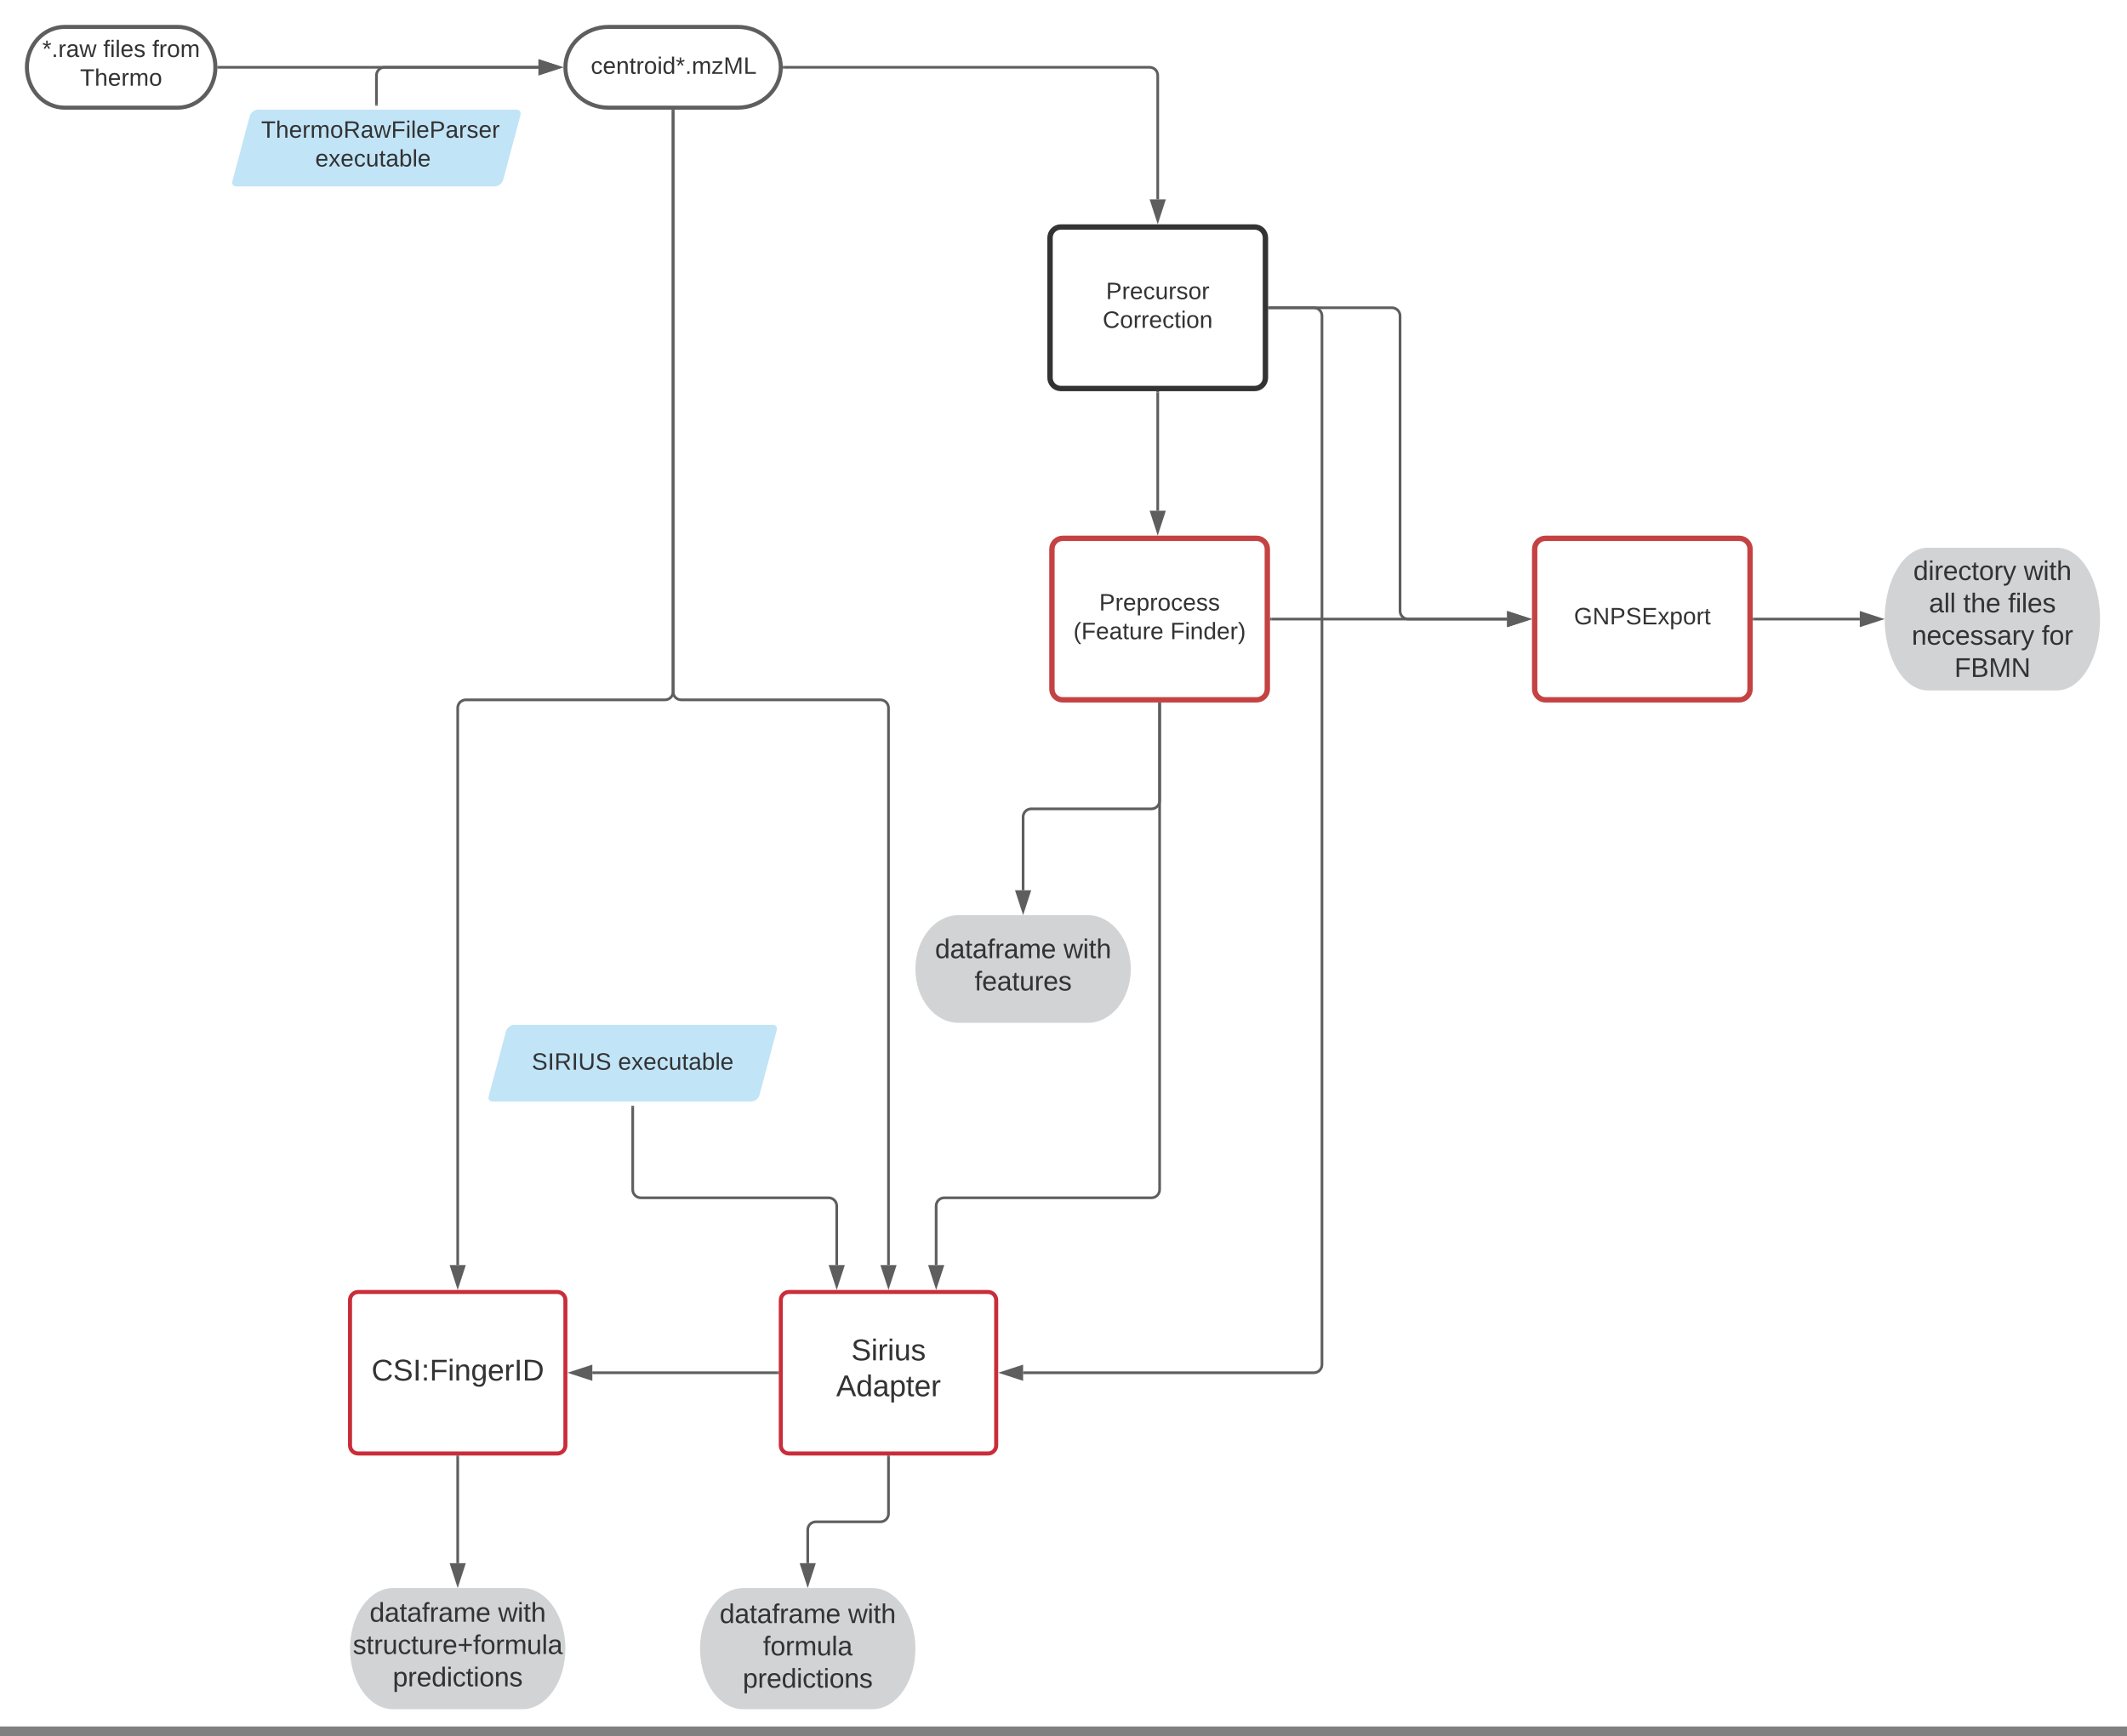 <svg xmlns="http://www.w3.org/2000/svg" xmlns:xlink="http://www.w3.org/1999/xlink" xmlns:lucid="lucid" width="1580" height="1290"><rect width="100%" height="100%" fill="#808080" stroke="none"/><g transform="translate(-100 -40)" lucid:page-tab-id="0_0"><path d="M0 0h1870.87v1322.83H0z" fill="#fff"/><path d="M648 60c17.67 0 32 13.43 32 30s-14.33 30-32 30h-96c-17.67 0-32-13.43-32-30s14.33-30 32-30z" stroke="#5e5e5e" stroke-width="3" fill="#fff"/><use xlink:href="#a" transform="matrix(1,0,0,1,525,65) translate(13.87 29.847)"/><path d="M232 60c15.46 0 28 13.43 28 30s-12.54 30-28 30h-84c-15.46 0-28-13.43-28-30s12.54-30 28-30z" stroke="#5e5e5e" stroke-width="3" fill="#fff"/><use xlink:href="#b" transform="matrix(1,0,0,1,125,65) translate(6.388 17.347)"/><use xlink:href="#c" transform="matrix(1,0,0,1,125,65) translate(51.721 17.347)"/><use xlink:href="#d" transform="matrix(1,0,0,1,125,65) translate(88.165 17.347)"/><use xlink:href="#e" transform="matrix(1,0,0,1,125,65) translate(34.462 38.681)"/><path d="M262.5 90H500" stroke="#5e5e5e" stroke-width="2" fill="none"/><path d="M262.53 91h-1.1l.07-.96-.03-1.04h1.06" fill="#5e5e5e"/><path d="M515.26 90L501 94.64v-9.28z" stroke="#5e5e5e" stroke-width="2" fill="#5e5e5e"/><path d="M880 216.67c0-4.42 3.58-8 8-8h144c4.42 0 8 3.58 8 8v104c0 4.4-3.58 8-8 8H888c-4.42 0-8-3.6-8-8z" stroke="#333" stroke-width="4" fill="#fff"/><use xlink:href="#f" transform="matrix(1,0,0,1,885,213.667) translate(36.556 48.597)"/><use xlink:href="#g" transform="matrix(1,0,0,1,885,213.667) translate(34.111 69.931)"/><path d="M881.4 448c0-4.42 3.58-8 8-8h144c4.42 0 8 3.58 8 8v104c0 4.42-3.58 8-8 8h-144c-4.42 0-8-3.58-8-8z" stroke="#c54242" stroke-width="4" fill="#fff"/><use xlink:href="#h" transform="matrix(1,0,0,1,886.399,445) translate(30.111 48.597)"/><use xlink:href="#i" transform="matrix(1,0,0,1,886.399,445) translate(10.975 69.931)"/><use xlink:href="#j" transform="matrix(1,0,0,1,886.399,445) translate(82.926 69.931)"/><path d="M960 331.67v87.83" stroke="#5e5e5e" stroke-width="2" fill="none"/><path d="M961 331.7h-2v-1.03h2" fill="#5e5e5e"/><path d="M960 434.76l-4.64-14.26h9.28z" stroke="#5e5e5e" stroke-width="2" fill="#5e5e5e"/><path d="M680 1006c0-3.3 2.7-6 6-6h148c3.3 0 6 2.7 6 6v108c0 3.3-2.7 6-6 6H686c-3.3 0-6-2.7-6-6z" stroke="#c92d39" stroke-width="3" fill="#fff"/><use xlink:href="#k" transform="matrix(1,0,0,1,692,1012) translate(40.315 38.778)"/><use xlink:href="#l" transform="matrix(1,0,0,1,692,1012) translate(29.142 65.444)"/><path d="M677.5 1060H540" stroke="#5e5e5e" stroke-width="2" fill="none"/><path d="M678.5 1061h-1.03v-2h1.03" fill="#5e5e5e"/><path d="M524.74 1060l14.26-4.64v9.28z" stroke="#5e5e5e" stroke-width="2" fill="#5e5e5e"/><path d="M360 1006c0-3.3 2.7-6 6-6h148c3.3 0 6 2.7 6 6v108c0 3.3-2.7 6-6 6H366c-3.3 0-6-2.7-6-6z" stroke="#c92d39" stroke-width="3" fill="#fff"/><use xlink:href="#m" transform="matrix(1,0,0,1,372,1012) translate(3.957 53.778)"/><path d="M1043 268.67h33c3.3 0 6 2.68 6 6V1054c0 3.3-2.7 6-6 6H860" stroke="#5e5e5e" stroke-width="2" fill="none"/><path d="M1043.03 269.67H1042v-2h1.03" fill="#5e5e5e"/><path d="M844.74 1060l14.26-4.64v9.28z" stroke="#5e5e5e" stroke-width="2" fill="#5e5e5e"/><path d="M600 122.5V554c0 3.3-2.7 6-6 6H446c-3.3 0-6 2.7-6 6v414" stroke="#5e5e5e" stroke-width="2" fill="none"/><path d="M601 122.53h-2v-1.03h2" fill="#5e5e5e"/><path d="M440 995.26L435.36 981h9.28z" stroke="#5e5e5e" stroke-width="2" fill="#5e5e5e"/><path d="M600 122.5V554c0 3.3 2.7 6 6 6h148c3.3 0 6 2.7 6 6v414" stroke="#5e5e5e" stroke-width="2" fill="none"/><path d="M601 122.53h-2v-1.03h2" fill="#5e5e5e"/><path d="M760 995.26L755.36 981h9.28z" stroke="#5e5e5e" stroke-width="2" fill="#5e5e5e"/><path d="M961.4 563v361c0 3.3-2.7 6-6 6h-154c-3.3 0-6 2.7-6 6v44" stroke="#5e5e5e" stroke-width="2" fill="none"/><path d="M962.4 563.03h-2V562h2" fill="#5e5e5e"/><path d="M795.4 995.26L790.8 981h9.27z" stroke="#5e5e5e" stroke-width="2" fill="#5e5e5e"/><path d="M748 1220c17.67 0 32 20.15 32 45s-14.33 45-32 45h-96c-17.67 0-32-20.15-32-45s14.33-45 32-45z" stroke="#000" stroke-opacity="0" stroke-width="2" fill="#d2d3d5"/><use xlink:href="#n" transform="matrix(1,0,0,1,625,1225) translate(9.561 21)"/><use xlink:href="#o" transform="matrix(1,0,0,1,625,1225) translate(105.005 21)"/><use xlink:href="#p" transform="matrix(1,0,0,1,625,1225) translate(41.75 45)"/><use xlink:href="#q" transform="matrix(1,0,0,1,625,1225) translate(26.755 69)"/><path d="M908 720c17.67 0 32 17.9 32 40s-14.33 40-32 40h-96c-17.67 0-32-17.9-32-40s14.33-40 32-40z" stroke="#000" stroke-opacity="0" stroke-width="2" fill="#d2d3d5"/><use xlink:href="#n" transform="matrix(1,0,0,1,785,725) translate(9.561 26.938)"/><use xlink:href="#o" transform="matrix(1,0,0,1,785,725) translate(105.005 26.938)"/><use xlink:href="#r" transform="matrix(1,0,0,1,785,725) translate(38.922 50.938)"/><path d="M760 1122.5v42.25c0 3.3-2.7 6-6 6h-48c-3.3 0-6 2.7-6 6v24.75" stroke="#5e5e5e" stroke-width="2" fill="none"/><path d="M761 1122.53h-2v-1.03h2" fill="#5e5e5e"/><path d="M700 1216.76l-4.64-14.26h9.28z" stroke="#5e5e5e" stroke-width="2" fill="#5e5e5e"/><path d="M570 862.5V924c0 3.3 2.7 6 6 6h139.54c3.32 0 6 2.7 6 6v44" stroke="#5e5e5e" stroke-width="2" fill="none"/><path d="M571 862.53h-2v-1.03h2" fill="#5e5e5e"/><path d="M721.54 995.26L716.9 981h9.28z" stroke="#5e5e5e" stroke-width="2" fill="#5e5e5e"/><path d="M488 1220c17.67 0 32 20.15 32 45s-14.33 45-32 45h-96c-17.67 0-32-20.15-32-45s14.33-45 32-45z" stroke="#000" stroke-opacity="0" stroke-width="2" fill="#d2d3d5"/><use xlink:href="#n" transform="matrix(1,0,0,1,365,1225) translate(9.556 20)"/><use xlink:href="#o" transform="matrix(1,0,0,1,365,1225) translate(105 20)"/><use xlink:href="#s" transform="matrix(1,0,0,1,365,1225) translate(-2.917 44)"/><use xlink:href="#q" transform="matrix(1,0,0,1,365,1225) translate(26.75 68)"/><path d="M440 1122.5v79" stroke="#5e5e5e" stroke-width="2" fill="none"/><path d="M441 1122.53h-2v-1.03h2" fill="#5e5e5e"/><path d="M440 1216.76l-4.64-14.26h9.28z" stroke="#5e5e5e" stroke-width="2" fill="#5e5e5e"/><path d="M682.5 90H954c3.3 0 6 2.7 6 6v92.16" stroke="#5e5e5e" stroke-width="2" fill="none"/><path d="M682.53 91h-1.1l.07-.94v-.37l-.06-.7h1.1" fill="#5e5e5e"/><path d="M960 203.43l-4.64-14.27h9.28z" stroke="#5e5e5e" stroke-width="2" fill="#5e5e5e"/><path d="M284.08 125.8c.86-3.2 4.24-5.8 7.55-5.8h192c3.3 0 5.3 2.6 4.45 5.8l-12.9 48.4c-.86 3.2-4.24 5.8-7.55 5.8h-192c-3.3 0-5.3-2.6-4.45-5.8z" stroke="#fff" stroke-width="3" fill="#c1e4f7"/><use xlink:href="#t" transform="matrix(1,0,0,1,274.63,125) translate(19.363 17.347)"/><use xlink:href="#u" transform="matrix(1,0,0,1,274.63,125) translate(59.567 38.681)"/><path d="M379.63 117.5V96c0-3.3 2.7-6 6-6H500" stroke="#5e5e5e" stroke-width="2" fill="none"/><path d="M380.63 118.5h-2v-1.03h2" fill="#5e5e5e"/><path d="M515.26 90L501 94.64v-9.28z" stroke="#5e5e5e" stroke-width="2" fill="#5e5e5e"/><path d="M474.45 805.8c.86-3.2 4.24-5.8 7.55-5.8h192c3.3 0 5.3 2.6 4.45 5.8l-12.9 48.4c-.86 3.2-4.24 5.8-7.55 5.8H466c-3.3 0-5.3-2.6-4.45-5.8z" stroke="#fff" stroke-width="3" fill="#c1e4f7"/><use xlink:href="#v" transform="matrix(1,0,0,1,465,805) translate(30.017 29.847)"/><use xlink:href="#u" transform="matrix(1,0,0,1,465,805) translate(94.116 29.847)"/><path d="M961.4 563v72c0 3.3-2.7 6-6 6H866c-3.3 0-6 2.7-6 6v54.5" stroke="#5e5e5e" stroke-width="2" fill="none"/><path d="M962.4 563.03h-2V562h2" fill="#5e5e5e"/><path d="M860 716.76l-4.64-14.26h9.28z" stroke="#5e5e5e" stroke-width="2" fill="#5e5e5e"/><path d="M1240 448c0-4.42 3.58-8 8-8h144c4.42 0 8 3.58 8 8v104c0 4.42-3.58 8-8 8h-144c-4.42 0-8-3.58-8-8z" stroke="#c54242" stroke-width="4" fill="#fff"/><g><use xlink:href="#w" transform="matrix(1,0,0,1,1245,445) translate(24.185 58.91)"/></g><path d="M1043 268.67h91c3.3 0 6 2.68 6 6V494c0 3.3 2.7 6 6 6h73.5" stroke="#5e5e5e" stroke-width="2" fill="none"/><path d="M1043.03 269.67H1042v-2h1.03" fill="#5e5e5e"/><path d="M1234.76 500l-14.26 4.64v-9.28z" stroke="#5e5e5e" stroke-width="2" fill="#5e5e5e"/><path d="M1044.4 500h175.1" stroke="#5e5e5e" stroke-width="2" fill="none"/><path d="M1044.42 501h-1.02v-2h1.02" fill="#5e5e5e"/><path d="M1234.76 500l-14.26 4.64v-9.28z" stroke="#5e5e5e" stroke-width="2" fill="#5e5e5e"/><path d="M1628 447c17.67 0 32 23.73 32 53s-14.33 53-32 53h-96c-17.67 0-32-23.73-32-53s14.33-53 32-53z" stroke="#000" stroke-opacity="0" stroke-width="2" fill="#d2d3d5"/><g><use xlink:href="#x" transform="matrix(1,0,0,1,1505,452) translate(16.255 19)"/><use xlink:href="#y" transform="matrix(1,0,0,1,1505,452) translate(98.311 19)"/><use xlink:href="#z" transform="matrix(1,0,0,1,1505,452) translate(27.889 43)"/><use xlink:href="#A" transform="matrix(1,0,0,1,1505,452) translate(53.333 43)"/><use xlink:href="#B" transform="matrix(1,0,0,1,1505,452) translate(86.667 43)"/><use xlink:href="#C" transform="matrix(1,0,0,1,1505,452) translate(15.056 67)"/><use xlink:href="#D" transform="matrix(1,0,0,1,1505,452) translate(111.667 67)"/><use xlink:href="#E" transform="matrix(1,0,0,1,1505,452) translate(46.755 91)"/></g><path d="M1403 500h78.5" stroke="#5e5e5e" stroke-width="2" fill="none"/><path d="M1403.03 501H1402v-2h1.03" fill="#5e5e5e"/><path d="M1496.76 500l-14.26 4.64v-9.28z" stroke="#5e5e5e" stroke-width="2" fill="#5e5e5e"/><defs><path fill="#333" d="M96-169c-40 0-48 33-48 73s9 75 48 75c24 0 41-14 43-38l32 2c-6 37-31 61-74 61-59 0-76-41-82-99-10-93 101-131 147-64 4 7 5 14 7 22l-32 3c-4-21-16-35-41-35" id="F"/><path fill="#333" d="M100-194c63 0 86 42 84 106H49c0 40 14 67 53 68 26 1 43-12 49-29l28 8c-11 28-37 45-77 45C44 4 14-33 15-96c1-61 26-98 85-98zm52 81c6-60-76-77-97-28-3 7-6 17-6 28h103" id="G"/><path fill="#333" d="M117-194c89-4 53 116 60 194h-32v-121c0-31-8-49-39-48C34-167 62-67 57 0H25l-1-190h30c1 10-1 24 2 32 11-22 29-35 61-36" id="H"/><path fill="#333" d="M59-47c-2 24 18 29 38 22v24C64 9 27 4 27-40v-127H5v-23h24l9-43h21v43h35v23H59v120" id="I"/><path fill="#333" d="M114-163C36-179 61-72 57 0H25l-1-190h30c1 12-1 29 2 39 6-27 23-49 58-41v29" id="J"/><path fill="#333" d="M100-194c62-1 85 37 85 99 1 63-27 99-86 99S16-35 15-95c0-66 28-99 85-99zM99-20c44 1 53-31 53-75 0-43-8-75-51-75s-53 32-53 75 10 74 51 75" id="K"/><path fill="#333" d="M24-231v-30h32v30H24zM24 0v-190h32V0H24" id="L"/><path fill="#333" d="M85-194c31 0 48 13 60 33l-1-100h32l1 261h-30c-2-10 0-23-3-31C134-8 116 4 85 4 32 4 16-35 15-94c0-66 23-100 70-100zm9 24c-40 0-46 34-46 75 0 40 6 74 45 74 42 0 51-32 51-76 0-42-9-74-50-73" id="M"/><path fill="#333" d="M80-196l47-18 7 23-49 13 32 44-20 13-27-46-27 45-21-12 33-44-49-13 8-23 47 19-2-53h23" id="N"/><path fill="#333" d="M33 0v-38h34V0H33" id="O"/><path fill="#333" d="M210-169c-67 3-38 105-44 169h-31v-121c0-29-5-50-35-48C34-165 62-65 56 0H25l-1-190h30c1 10-1 24 2 32 10-44 99-50 107 0 11-21 27-35 58-36 85-2 47 119 55 194h-31v-121c0-29-5-49-35-48" id="P"/><path fill="#333" d="M9 0v-24l116-142H16v-24h144v24L44-24h123V0H9" id="Q"/><path fill="#333" d="M240 0l2-218c-23 76-54 145-80 218h-23L58-218 59 0H30v-248h44l77 211c21-75 51-140 76-211h43V0h-30" id="R"/><path fill="#333" d="M30 0v-248h33v221h125V0H30" id="S"/><g id="a"><use transform="matrix(0.049,0,0,0.049,0,0)" xlink:href="#F"/><use transform="matrix(0.049,0,0,0.049,8.889,0)" xlink:href="#G"/><use transform="matrix(0.049,0,0,0.049,18.765,0)" xlink:href="#H"/><use transform="matrix(0.049,0,0,0.049,28.642,0)" xlink:href="#I"/><use transform="matrix(0.049,0,0,0.049,33.58,0)" xlink:href="#J"/><use transform="matrix(0.049,0,0,0.049,39.457,0)" xlink:href="#K"/><use transform="matrix(0.049,0,0,0.049,49.333,0)" xlink:href="#L"/><use transform="matrix(0.049,0,0,0.049,53.235,0)" xlink:href="#M"/><use transform="matrix(0.049,0,0,0.049,63.111,0)" xlink:href="#N"/><use transform="matrix(0.049,0,0,0.049,70.025,0)" xlink:href="#O"/><use transform="matrix(0.049,0,0,0.049,74.963,0)" xlink:href="#P"/><use transform="matrix(0.049,0,0,0.049,89.728,0)" xlink:href="#Q"/><use transform="matrix(0.049,0,0,0.049,98.617,0)" xlink:href="#R"/><use transform="matrix(0.049,0,0,0.049,113.383,0)" xlink:href="#S"/></g><path fill="#333" d="M141-36C126-15 110 5 73 4 37 3 15-17 15-53c-1-64 63-63 125-63 3-35-9-54-41-54-24 1-41 7-42 31l-33-3c5-37 33-52 76-52 45 0 72 20 72 64v82c-1 20 7 32 28 27v20c-31 9-61-2-59-35zM48-53c0 20 12 33 32 33 41-3 63-29 60-74-43 2-92-5-92 41" id="T"/><path fill="#333" d="M206 0h-36l-40-164L89 0H53L-1-190h32L70-26l43-164h34l41 164 42-164h31" id="U"/><g id="b"><use transform="matrix(0.049,0,0,0.049,0,0)" xlink:href="#N"/><use transform="matrix(0.049,0,0,0.049,6.914,0)" xlink:href="#O"/><use transform="matrix(0.049,0,0,0.049,11.852,0)" xlink:href="#J"/><use transform="matrix(0.049,0,0,0.049,17.728,0)" xlink:href="#T"/><use transform="matrix(0.049,0,0,0.049,27.605,0)" xlink:href="#U"/></g><path fill="#333" d="M101-234c-31-9-42 10-38 44h38v23H63V0H32v-167H5v-23h27c-7-52 17-82 69-68v24" id="V"/><path fill="#333" d="M24 0v-261h32V0H24" id="W"/><path fill="#333" d="M135-143c-3-34-86-38-87 0 15 53 115 12 119 90S17 21 10-45l28-5c4 36 97 45 98 0-10-56-113-15-118-90-4-57 82-63 122-42 12 7 21 19 24 35" id="X"/><g id="c"><use transform="matrix(0.049,0,0,0.049,0,0)" xlink:href="#V"/><use transform="matrix(0.049,0,0,0.049,4.938,0)" xlink:href="#L"/><use transform="matrix(0.049,0,0,0.049,8.84,0)" xlink:href="#W"/><use transform="matrix(0.049,0,0,0.049,12.741,0)" xlink:href="#G"/><use transform="matrix(0.049,0,0,0.049,22.617,0)" xlink:href="#X"/></g><g id="d"><use transform="matrix(0.049,0,0,0.049,0,0)" xlink:href="#V"/><use transform="matrix(0.049,0,0,0.049,4.938,0)" xlink:href="#J"/><use transform="matrix(0.049,0,0,0.049,10.815,0)" xlink:href="#K"/><use transform="matrix(0.049,0,0,0.049,20.691,0)" xlink:href="#P"/></g><path fill="#333" d="M127-220V0H93v-220H8v-28h204v28h-85" id="Y"/><path fill="#333" d="M106-169C34-169 62-67 57 0H25v-261h32l-1 103c12-21 28-36 61-36 89 0 53 116 60 194h-32v-121c2-32-8-49-39-48" id="Z"/><g id="e"><use transform="matrix(0.049,0,0,0.049,0,0)" xlink:href="#Y"/><use transform="matrix(0.049,0,0,0.049,10.815,0)" xlink:href="#Z"/><use transform="matrix(0.049,0,0,0.049,20.691,0)" xlink:href="#G"/><use transform="matrix(0.049,0,0,0.049,30.568,0)" xlink:href="#J"/><use transform="matrix(0.049,0,0,0.049,36.444,0)" xlink:href="#P"/><use transform="matrix(0.049,0,0,0.049,51.21,0)" xlink:href="#K"/></g><path fill="#333" d="M30-248c87 1 191-15 191 75 0 78-77 80-158 76V0H30v-248zm33 125c57 0 124 11 124-50 0-59-68-47-124-48v98" id="aa"/><path fill="#333" d="M84 4C-5 8 30-112 23-190h32v120c0 31 7 50 39 49 72-2 45-101 50-169h31l1 190h-30c-1-10 1-25-2-33-11 22-28 36-60 37" id="ab"/><g id="f"><use transform="matrix(0.049,0,0,0.049,0,0)" xlink:href="#aa"/><use transform="matrix(0.049,0,0,0.049,11.852,0)" xlink:href="#J"/><use transform="matrix(0.049,0,0,0.049,17.728,0)" xlink:href="#G"/><use transform="matrix(0.049,0,0,0.049,27.605,0)" xlink:href="#F"/><use transform="matrix(0.049,0,0,0.049,36.494,0)" xlink:href="#ab"/><use transform="matrix(0.049,0,0,0.049,46.37,0)" xlink:href="#J"/><use transform="matrix(0.049,0,0,0.049,52.247,0)" xlink:href="#X"/><use transform="matrix(0.049,0,0,0.049,61.136,0)" xlink:href="#K"/><use transform="matrix(0.049,0,0,0.049,71.012,0)" xlink:href="#J"/></g><path fill="#333" d="M212-179c-10-28-35-45-73-45-59 0-87 40-87 99 0 60 29 101 89 101 43 0 62-24 78-52l27 14C228-24 195 4 139 4 59 4 22-46 18-125c-6-104 99-153 187-111 19 9 31 26 39 46" id="ac"/><g id="g"><use transform="matrix(0.049,0,0,0.049,0,0)" xlink:href="#ac"/><use transform="matrix(0.049,0,0,0.049,12.79,0)" xlink:href="#K"/><use transform="matrix(0.049,0,0,0.049,22.667,0)" xlink:href="#J"/><use transform="matrix(0.049,0,0,0.049,28.543,0)" xlink:href="#J"/><use transform="matrix(0.049,0,0,0.049,34.42,0)" xlink:href="#G"/><use transform="matrix(0.049,0,0,0.049,44.296,0)" xlink:href="#F"/><use transform="matrix(0.049,0,0,0.049,53.185,0)" xlink:href="#I"/><use transform="matrix(0.049,0,0,0.049,58.123,0)" xlink:href="#L"/><use transform="matrix(0.049,0,0,0.049,62.025,0)" xlink:href="#K"/><use transform="matrix(0.049,0,0,0.049,71.901,0)" xlink:href="#H"/></g><path fill="#333" d="M115-194c55 1 70 41 70 98S169 2 115 4C84 4 66-9 55-30l1 105H24l-1-265h31l2 30c10-21 28-34 59-34zm-8 174c40 0 45-34 45-75s-6-73-45-74c-42 0-51 32-51 76 0 43 10 73 51 73" id="ad"/><g id="h"><use transform="matrix(0.049,0,0,0.049,0,0)" xlink:href="#aa"/><use transform="matrix(0.049,0,0,0.049,11.852,0)" xlink:href="#J"/><use transform="matrix(0.049,0,0,0.049,17.728,0)" xlink:href="#G"/><use transform="matrix(0.049,0,0,0.049,27.605,0)" xlink:href="#ad"/><use transform="matrix(0.049,0,0,0.049,37.481,0)" xlink:href="#J"/><use transform="matrix(0.049,0,0,0.049,43.358,0)" xlink:href="#K"/><use transform="matrix(0.049,0,0,0.049,53.235,0)" xlink:href="#F"/><use transform="matrix(0.049,0,0,0.049,62.123,0)" xlink:href="#G"/><use transform="matrix(0.049,0,0,0.049,72,0)" xlink:href="#X"/><use transform="matrix(0.049,0,0,0.049,80.889,0)" xlink:href="#X"/></g><path fill="#333" d="M87 75C49 33 22-17 22-94c0-76 28-126 65-167h31c-38 41-64 92-64 168S80 34 118 75H87" id="ae"/><path fill="#333" d="M63-220v92h138v28H63V0H30v-248h175v28H63" id="af"/><g id="i"><use transform="matrix(0.049,0,0,0.049,0,0)" xlink:href="#ae"/><use transform="matrix(0.049,0,0,0.049,5.877,0)" xlink:href="#af"/><use transform="matrix(0.049,0,0,0.049,16.691,0)" xlink:href="#G"/><use transform="matrix(0.049,0,0,0.049,26.568,0)" xlink:href="#T"/><use transform="matrix(0.049,0,0,0.049,36.444,0)" xlink:href="#I"/><use transform="matrix(0.049,0,0,0.049,41.383,0)" xlink:href="#ab"/><use transform="matrix(0.049,0,0,0.049,51.259,0)" xlink:href="#J"/><use transform="matrix(0.049,0,0,0.049,57.136,0)" xlink:href="#G"/></g><path fill="#333" d="M33-261c38 41 65 92 65 168S71 34 33 75H2C39 34 66-17 66-93S39-220 2-261h31" id="ag"/><g id="j"><use transform="matrix(0.049,0,0,0.049,0,0)" xlink:href="#af"/><use transform="matrix(0.049,0,0,0.049,10.815,0)" xlink:href="#L"/><use transform="matrix(0.049,0,0,0.049,14.716,0)" xlink:href="#H"/><use transform="matrix(0.049,0,0,0.049,24.593,0)" xlink:href="#M"/><use transform="matrix(0.049,0,0,0.049,34.469,0)" xlink:href="#G"/><use transform="matrix(0.049,0,0,0.049,44.346,0)" xlink:href="#J"/><use transform="matrix(0.049,0,0,0.049,50.222,0)" xlink:href="#ag"/></g><path fill="#333" d="M185-189c-5-48-123-54-124 2 14 75 158 14 163 119 3 78-121 87-175 55-17-10-28-26-33-46l33-7c5 56 141 63 141-1 0-78-155-14-162-118-5-82 145-84 179-34 5 7 8 16 11 25" id="ah"/><g id="k"><use transform="matrix(0.062,0,0,0.062,0,0)" xlink:href="#ah"/><use transform="matrix(0.062,0,0,0.062,14.815,0)" xlink:href="#L"/><use transform="matrix(0.062,0,0,0.062,19.691,0)" xlink:href="#J"/><use transform="matrix(0.062,0,0,0.062,27.037,0)" xlink:href="#L"/><use transform="matrix(0.062,0,0,0.062,31.914,0)" xlink:href="#ab"/><use transform="matrix(0.062,0,0,0.062,44.259,0)" xlink:href="#X"/></g><path fill="#333" d="M205 0l-28-72H64L36 0H1l101-248h38L239 0h-34zm-38-99l-47-123c-12 45-31 82-46 123h93" id="ai"/><g id="l"><use transform="matrix(0.062,0,0,0.062,0,0)" xlink:href="#ai"/><use transform="matrix(0.062,0,0,0.062,14.815,0)" xlink:href="#M"/><use transform="matrix(0.062,0,0,0.062,27.16,0)" xlink:href="#T"/><use transform="matrix(0.062,0,0,0.062,39.506,0)" xlink:href="#ad"/><use transform="matrix(0.062,0,0,0.062,51.852,0)" xlink:href="#I"/><use transform="matrix(0.062,0,0,0.062,58.025,0)" xlink:href="#G"/><use transform="matrix(0.062,0,0,0.062,70.37,0)" xlink:href="#J"/></g><path fill="#333" d="M33 0v-248h34V0H33" id="aj"/><path fill="#333" d="M33-154v-36h34v36H33zM33 0v-36h34V0H33" id="ak"/><path fill="#333" d="M177-190C167-65 218 103 67 71c-23-6-38-20-44-43l32-5c15 47 100 32 89-28v-30C133-14 115 1 83 1 29 1 15-40 15-95c0-56 16-97 71-98 29-1 48 16 59 35 1-10 0-23 2-32h30zM94-22c36 0 50-32 50-73 0-42-14-75-50-75-39 0-46 34-46 75s6 73 46 73" id="al"/><path fill="#333" d="M30-248c118-7 216 8 213 122C240-48 200 0 122 0H30v-248zM63-27c89 8 146-16 146-99s-60-101-146-95v194" id="am"/><g id="m"><use transform="matrix(0.062,0,0,0.062,0,0)" xlink:href="#ac"/><use transform="matrix(0.062,0,0,0.062,15.988,0)" xlink:href="#ah"/><use transform="matrix(0.062,0,0,0.062,30.802,0)" xlink:href="#aj"/><use transform="matrix(0.062,0,0,0.062,36.975,0)" xlink:href="#ak"/><use transform="matrix(0.062,0,0,0.062,43.148,0)" xlink:href="#af"/><use transform="matrix(0.062,0,0,0.062,56.667,0)" xlink:href="#L"/><use transform="matrix(0.062,0,0,0.062,61.543,0)" xlink:href="#H"/><use transform="matrix(0.062,0,0,0.062,73.889,0)" xlink:href="#al"/><use transform="matrix(0.062,0,0,0.062,86.235,0)" xlink:href="#G"/><use transform="matrix(0.062,0,0,0.062,98.58,0)" xlink:href="#J"/><use transform="matrix(0.062,0,0,0.062,105.926,0)" xlink:href="#aj"/><use transform="matrix(0.062,0,0,0.062,112.099,0)" xlink:href="#am"/></g><g id="n"><use transform="matrix(0.056,0,0,0.056,0,0)" xlink:href="#M"/><use transform="matrix(0.056,0,0,0.056,11.111,0)" xlink:href="#T"/><use transform="matrix(0.056,0,0,0.056,22.222,0)" xlink:href="#I"/><use transform="matrix(0.056,0,0,0.056,27.778,0)" xlink:href="#T"/><use transform="matrix(0.056,0,0,0.056,38.889,0)" xlink:href="#V"/><use transform="matrix(0.056,0,0,0.056,44.444,0)" xlink:href="#J"/><use transform="matrix(0.056,0,0,0.056,51.056,0)" xlink:href="#T"/><use transform="matrix(0.056,0,0,0.056,62.167,0)" xlink:href="#P"/><use transform="matrix(0.056,0,0,0.056,78.778,0)" xlink:href="#G"/></g><g id="o"><use transform="matrix(0.056,0,0,0.056,0,0)" xlink:href="#U"/><use transform="matrix(0.056,0,0,0.056,14.389,0)" xlink:href="#L"/><use transform="matrix(0.056,0,0,0.056,18.778,0)" xlink:href="#I"/><use transform="matrix(0.056,0,0,0.056,24.333,0)" xlink:href="#Z"/></g><g id="p"><use transform="matrix(0.056,0,0,0.056,0,0)" xlink:href="#V"/><use transform="matrix(0.056,0,0,0.056,5.556,0)" xlink:href="#K"/><use transform="matrix(0.056,0,0,0.056,16.667,0)" xlink:href="#J"/><use transform="matrix(0.056,0,0,0.056,23.278,0)" xlink:href="#P"/><use transform="matrix(0.056,0,0,0.056,39.889,0)" xlink:href="#ab"/><use transform="matrix(0.056,0,0,0.056,51,0)" xlink:href="#W"/><use transform="matrix(0.056,0,0,0.056,55.389,0)" xlink:href="#T"/></g><g id="q"><use transform="matrix(0.056,0,0,0.056,0,0)" xlink:href="#ad"/><use transform="matrix(0.056,0,0,0.056,11.111,0)" xlink:href="#J"/><use transform="matrix(0.056,0,0,0.056,17.722,0)" xlink:href="#G"/><use transform="matrix(0.056,0,0,0.056,28.833,0)" xlink:href="#M"/><use transform="matrix(0.056,0,0,0.056,39.944,0)" xlink:href="#L"/><use transform="matrix(0.056,0,0,0.056,44.333,0)" xlink:href="#F"/><use transform="matrix(0.056,0,0,0.056,54.333,0)" xlink:href="#I"/><use transform="matrix(0.056,0,0,0.056,59.889,0)" xlink:href="#L"/><use transform="matrix(0.056,0,0,0.056,64.278,0)" xlink:href="#K"/><use transform="matrix(0.056,0,0,0.056,75.389,0)" xlink:href="#H"/><use transform="matrix(0.056,0,0,0.056,86.5,0)" xlink:href="#X"/></g><g id="r"><use transform="matrix(0.056,0,0,0.056,0,0)" xlink:href="#V"/><use transform="matrix(0.056,0,0,0.056,5.556,0)" xlink:href="#G"/><use transform="matrix(0.056,0,0,0.056,16.667,0)" xlink:href="#T"/><use transform="matrix(0.056,0,0,0.056,27.778,0)" xlink:href="#I"/><use transform="matrix(0.056,0,0,0.056,33.333,0)" xlink:href="#ab"/><use transform="matrix(0.056,0,0,0.056,44.444,0)" xlink:href="#J"/><use transform="matrix(0.056,0,0,0.056,51.056,0)" xlink:href="#G"/><use transform="matrix(0.056,0,0,0.056,62.167,0)" xlink:href="#X"/></g><path fill="#333" d="M118-107v75H92v-75H18v-26h74v-75h26v75h74v26h-74" id="an"/><g id="s"><use transform="matrix(0.056,0,0,0.056,0,0)" xlink:href="#X"/><use transform="matrix(0.056,0,0,0.056,10,0)" xlink:href="#I"/><use transform="matrix(0.056,0,0,0.056,15.556,0)" xlink:href="#J"/><use transform="matrix(0.056,0,0,0.056,22.167,0)" xlink:href="#ab"/><use transform="matrix(0.056,0,0,0.056,33.278,0)" xlink:href="#F"/><use transform="matrix(0.056,0,0,0.056,43.278,0)" xlink:href="#I"/><use transform="matrix(0.056,0,0,0.056,48.833,0)" xlink:href="#ab"/><use transform="matrix(0.056,0,0,0.056,59.944,0)" xlink:href="#J"/><use transform="matrix(0.056,0,0,0.056,66.556,0)" xlink:href="#G"/><use transform="matrix(0.056,0,0,0.056,77.667,0)" xlink:href="#an"/><use transform="matrix(0.056,0,0,0.056,89.333,0)" xlink:href="#V"/><use transform="matrix(0.056,0,0,0.056,94.889,0)" xlink:href="#K"/><use transform="matrix(0.056,0,0,0.056,106,0)" xlink:href="#J"/><use transform="matrix(0.056,0,0,0.056,112.611,0)" xlink:href="#P"/><use transform="matrix(0.056,0,0,0.056,129.222,0)" xlink:href="#ab"/><use transform="matrix(0.056,0,0,0.056,140.333,0)" xlink:href="#W"/><use transform="matrix(0.056,0,0,0.056,144.722,0)" xlink:href="#T"/></g><path fill="#333" d="M233-177c-1 41-23 64-60 70L243 0h-38l-65-103H63V0H30v-248c88 3 205-21 203 71zM63-129c60-2 137 13 137-47 0-61-80-42-137-45v92" id="ao"/><g id="t"><use transform="matrix(0.049,0,0,0.049,0,0)" xlink:href="#Y"/><use transform="matrix(0.049,0,0,0.049,10.815,0)" xlink:href="#Z"/><use transform="matrix(0.049,0,0,0.049,20.691,0)" xlink:href="#G"/><use transform="matrix(0.049,0,0,0.049,30.568,0)" xlink:href="#J"/><use transform="matrix(0.049,0,0,0.049,36.444,0)" xlink:href="#P"/><use transform="matrix(0.049,0,0,0.049,51.21,0)" xlink:href="#K"/><use transform="matrix(0.049,0,0,0.049,61.086,0)" xlink:href="#ao"/><use transform="matrix(0.049,0,0,0.049,73.877,0)" xlink:href="#T"/><use transform="matrix(0.049,0,0,0.049,83.753,0)" xlink:href="#U"/><use transform="matrix(0.049,0,0,0.049,96.543,0)" xlink:href="#af"/><use transform="matrix(0.049,0,0,0.049,107.358,0)" xlink:href="#L"/><use transform="matrix(0.049,0,0,0.049,111.259,0)" xlink:href="#W"/><use transform="matrix(0.049,0,0,0.049,115.16,0)" xlink:href="#G"/><use transform="matrix(0.049,0,0,0.049,125.037,0)" xlink:href="#aa"/><use transform="matrix(0.049,0,0,0.049,136.889,0)" xlink:href="#T"/><use transform="matrix(0.049,0,0,0.049,146.765,0)" xlink:href="#J"/><use transform="matrix(0.049,0,0,0.049,152.642,0)" xlink:href="#X"/><use transform="matrix(0.049,0,0,0.049,161.531,0)" xlink:href="#G"/><use transform="matrix(0.049,0,0,0.049,171.407,0)" xlink:href="#J"/></g><path fill="#333" d="M141 0L90-78 38 0H4l68-98-65-92h35l48 74 47-74h35l-64 92 68 98h-35" id="ap"/><path fill="#333" d="M115-194c53 0 69 39 70 98 0 66-23 100-70 100C84 3 66-7 56-30L54 0H23l1-261h32v101c10-23 28-34 59-34zm-8 174c40 0 45-34 45-75 0-40-5-75-45-74-42 0-51 32-51 76 0 43 10 73 51 73" id="aq"/><g id="u"><use transform="matrix(0.049,0,0,0.049,0,0)" xlink:href="#G"/><use transform="matrix(0.049,0,0,0.049,9.877,0)" xlink:href="#ap"/><use transform="matrix(0.049,0,0,0.049,18.765,0)" xlink:href="#G"/><use transform="matrix(0.049,0,0,0.049,28.642,0)" xlink:href="#F"/><use transform="matrix(0.049,0,0,0.049,37.531,0)" xlink:href="#ab"/><use transform="matrix(0.049,0,0,0.049,47.407,0)" xlink:href="#I"/><use transform="matrix(0.049,0,0,0.049,52.346,0)" xlink:href="#T"/><use transform="matrix(0.049,0,0,0.049,62.222,0)" xlink:href="#aq"/><use transform="matrix(0.049,0,0,0.049,72.099,0)" xlink:href="#W"/><use transform="matrix(0.049,0,0,0.049,76,0)" xlink:href="#G"/></g><path fill="#333" d="M232-93c-1 65-40 97-104 97C67 4 28-28 28-90v-158h33c8 89-33 224 67 224 102 0 64-133 71-224h33v155" id="ar"/><g id="v"><use transform="matrix(0.049,0,0,0.049,0,0)" xlink:href="#ah"/><use transform="matrix(0.049,0,0,0.049,11.852,0)" xlink:href="#aj"/><use transform="matrix(0.049,0,0,0.049,16.79,0)" xlink:href="#ao"/><use transform="matrix(0.049,0,0,0.049,29.58,0)" xlink:href="#aj"/><use transform="matrix(0.049,0,0,0.049,34.519,0)" xlink:href="#ar"/><use transform="matrix(0.049,0,0,0.049,47.309,0)" xlink:href="#ah"/></g><path fill="#333" d="M143 4C61 4 22-44 18-125c-5-107 100-154 193-111 17 8 29 25 37 43l-32 9c-13-25-37-40-76-40-61 0-88 39-88 99 0 61 29 100 91 101 35 0 62-11 79-27v-45h-74v-28h105v86C228-13 192 4 143 4" id="as"/><path fill="#333" d="M190 0L58-211 59 0H30v-248h39L202-35l-2-213h31V0h-41" id="at"/><path fill="#333" d="M30 0v-248h187v28H63v79h144v27H63v87h162V0H30" id="au"/><g id="w"><use transform="matrix(0.049,0,0,0.049,0,0)" xlink:href="#as"/><use transform="matrix(0.049,0,0,0.049,13.827,0)" xlink:href="#at"/><use transform="matrix(0.049,0,0,0.049,26.617,0)" xlink:href="#aa"/><use transform="matrix(0.049,0,0,0.049,38.469,0)" xlink:href="#ah"/><use transform="matrix(0.049,0,0,0.049,50.321,0)" xlink:href="#au"/><use transform="matrix(0.049,0,0,0.049,62.173,0)" xlink:href="#ap"/><use transform="matrix(0.049,0,0,0.049,71.062,0)" xlink:href="#ad"/><use transform="matrix(0.049,0,0,0.049,80.938,0)" xlink:href="#K"/><use transform="matrix(0.049,0,0,0.049,90.815,0)" xlink:href="#J"/><use transform="matrix(0.049,0,0,0.049,96.691,0)" xlink:href="#I"/></g><path fill="#333" d="M179-190L93 31C79 59 56 82 12 73V49c39 6 53-20 64-50L1-190h34L92-34l54-156h33" id="av"/><g id="x"><use transform="matrix(0.056,0,0,0.056,0,0)" xlink:href="#M"/><use transform="matrix(0.056,0,0,0.056,11.111,0)" xlink:href="#L"/><use transform="matrix(0.056,0,0,0.056,15.5,0)" xlink:href="#J"/><use transform="matrix(0.056,0,0,0.056,22.111,0)" xlink:href="#G"/><use transform="matrix(0.056,0,0,0.056,33.222,0)" xlink:href="#F"/><use transform="matrix(0.056,0,0,0.056,43.222,0)" xlink:href="#I"/><use transform="matrix(0.056,0,0,0.056,48.778,0)" xlink:href="#K"/><use transform="matrix(0.056,0,0,0.056,59.889,0)" xlink:href="#J"/><use transform="matrix(0.056,0,0,0.056,66.5,0)" xlink:href="#av"/></g><g id="y"><use transform="matrix(0.056,0,0,0.056,0,0)" xlink:href="#U"/><use transform="matrix(0.056,0,0,0.056,14.389,0)" xlink:href="#L"/><use transform="matrix(0.056,0,0,0.056,18.778,0)" xlink:href="#I"/><use transform="matrix(0.056,0,0,0.056,24.333,0)" xlink:href="#Z"/></g><g id="z"><use transform="matrix(0.056,0,0,0.056,0,0)" xlink:href="#T"/><use transform="matrix(0.056,0,0,0.056,11.111,0)" xlink:href="#W"/><use transform="matrix(0.056,0,0,0.056,15.5,0)" xlink:href="#W"/></g><g id="A"><use transform="matrix(0.056,0,0,0.056,0,0)" xlink:href="#I"/><use transform="matrix(0.056,0,0,0.056,5.556,0)" xlink:href="#Z"/><use transform="matrix(0.056,0,0,0.056,16.667,0)" xlink:href="#G"/></g><g id="B"><use transform="matrix(0.056,0,0,0.056,0,0)" xlink:href="#V"/><use transform="matrix(0.056,0,0,0.056,5.556,0)" xlink:href="#L"/><use transform="matrix(0.056,0,0,0.056,9.944,0)" xlink:href="#W"/><use transform="matrix(0.056,0,0,0.056,14.333,0)" xlink:href="#G"/><use transform="matrix(0.056,0,0,0.056,25.444,0)" xlink:href="#X"/></g><g id="C"><use transform="matrix(0.056,0,0,0.056,0,0)" xlink:href="#H"/><use transform="matrix(0.056,0,0,0.056,11.111,0)" xlink:href="#G"/><use transform="matrix(0.056,0,0,0.056,22.222,0)" xlink:href="#F"/><use transform="matrix(0.056,0,0,0.056,32.222,0)" xlink:href="#G"/><use transform="matrix(0.056,0,0,0.056,43.333,0)" xlink:href="#X"/><use transform="matrix(0.056,0,0,0.056,53.333,0)" xlink:href="#X"/><use transform="matrix(0.056,0,0,0.056,63.333,0)" xlink:href="#T"/><use transform="matrix(0.056,0,0,0.056,74.444,0)" xlink:href="#J"/><use transform="matrix(0.056,0,0,0.056,81.056,0)" xlink:href="#av"/></g><g id="D"><use transform="matrix(0.056,0,0,0.056,0,0)" xlink:href="#V"/><use transform="matrix(0.056,0,0,0.056,5.556,0)" xlink:href="#K"/><use transform="matrix(0.056,0,0,0.056,16.667,0)" xlink:href="#J"/></g><path fill="#333" d="M160-131c35 5 61 23 61 61C221 17 115-2 30 0v-248c76 3 177-17 177 60 0 33-19 50-47 57zm-97-11c50-1 110 9 110-42 0-47-63-36-110-37v79zm0 115c55-2 124 14 124-45 0-56-70-42-124-44v89" id="aw"/><g id="E"><use transform="matrix(0.056,0,0,0.056,0,0)" xlink:href="#af"/><use transform="matrix(0.056,0,0,0.056,12.167,0)" xlink:href="#aw"/><use transform="matrix(0.056,0,0,0.056,25.5,0)" xlink:href="#R"/><use transform="matrix(0.056,0,0,0.056,42.111,0)" xlink:href="#at"/></g></defs></g></svg>